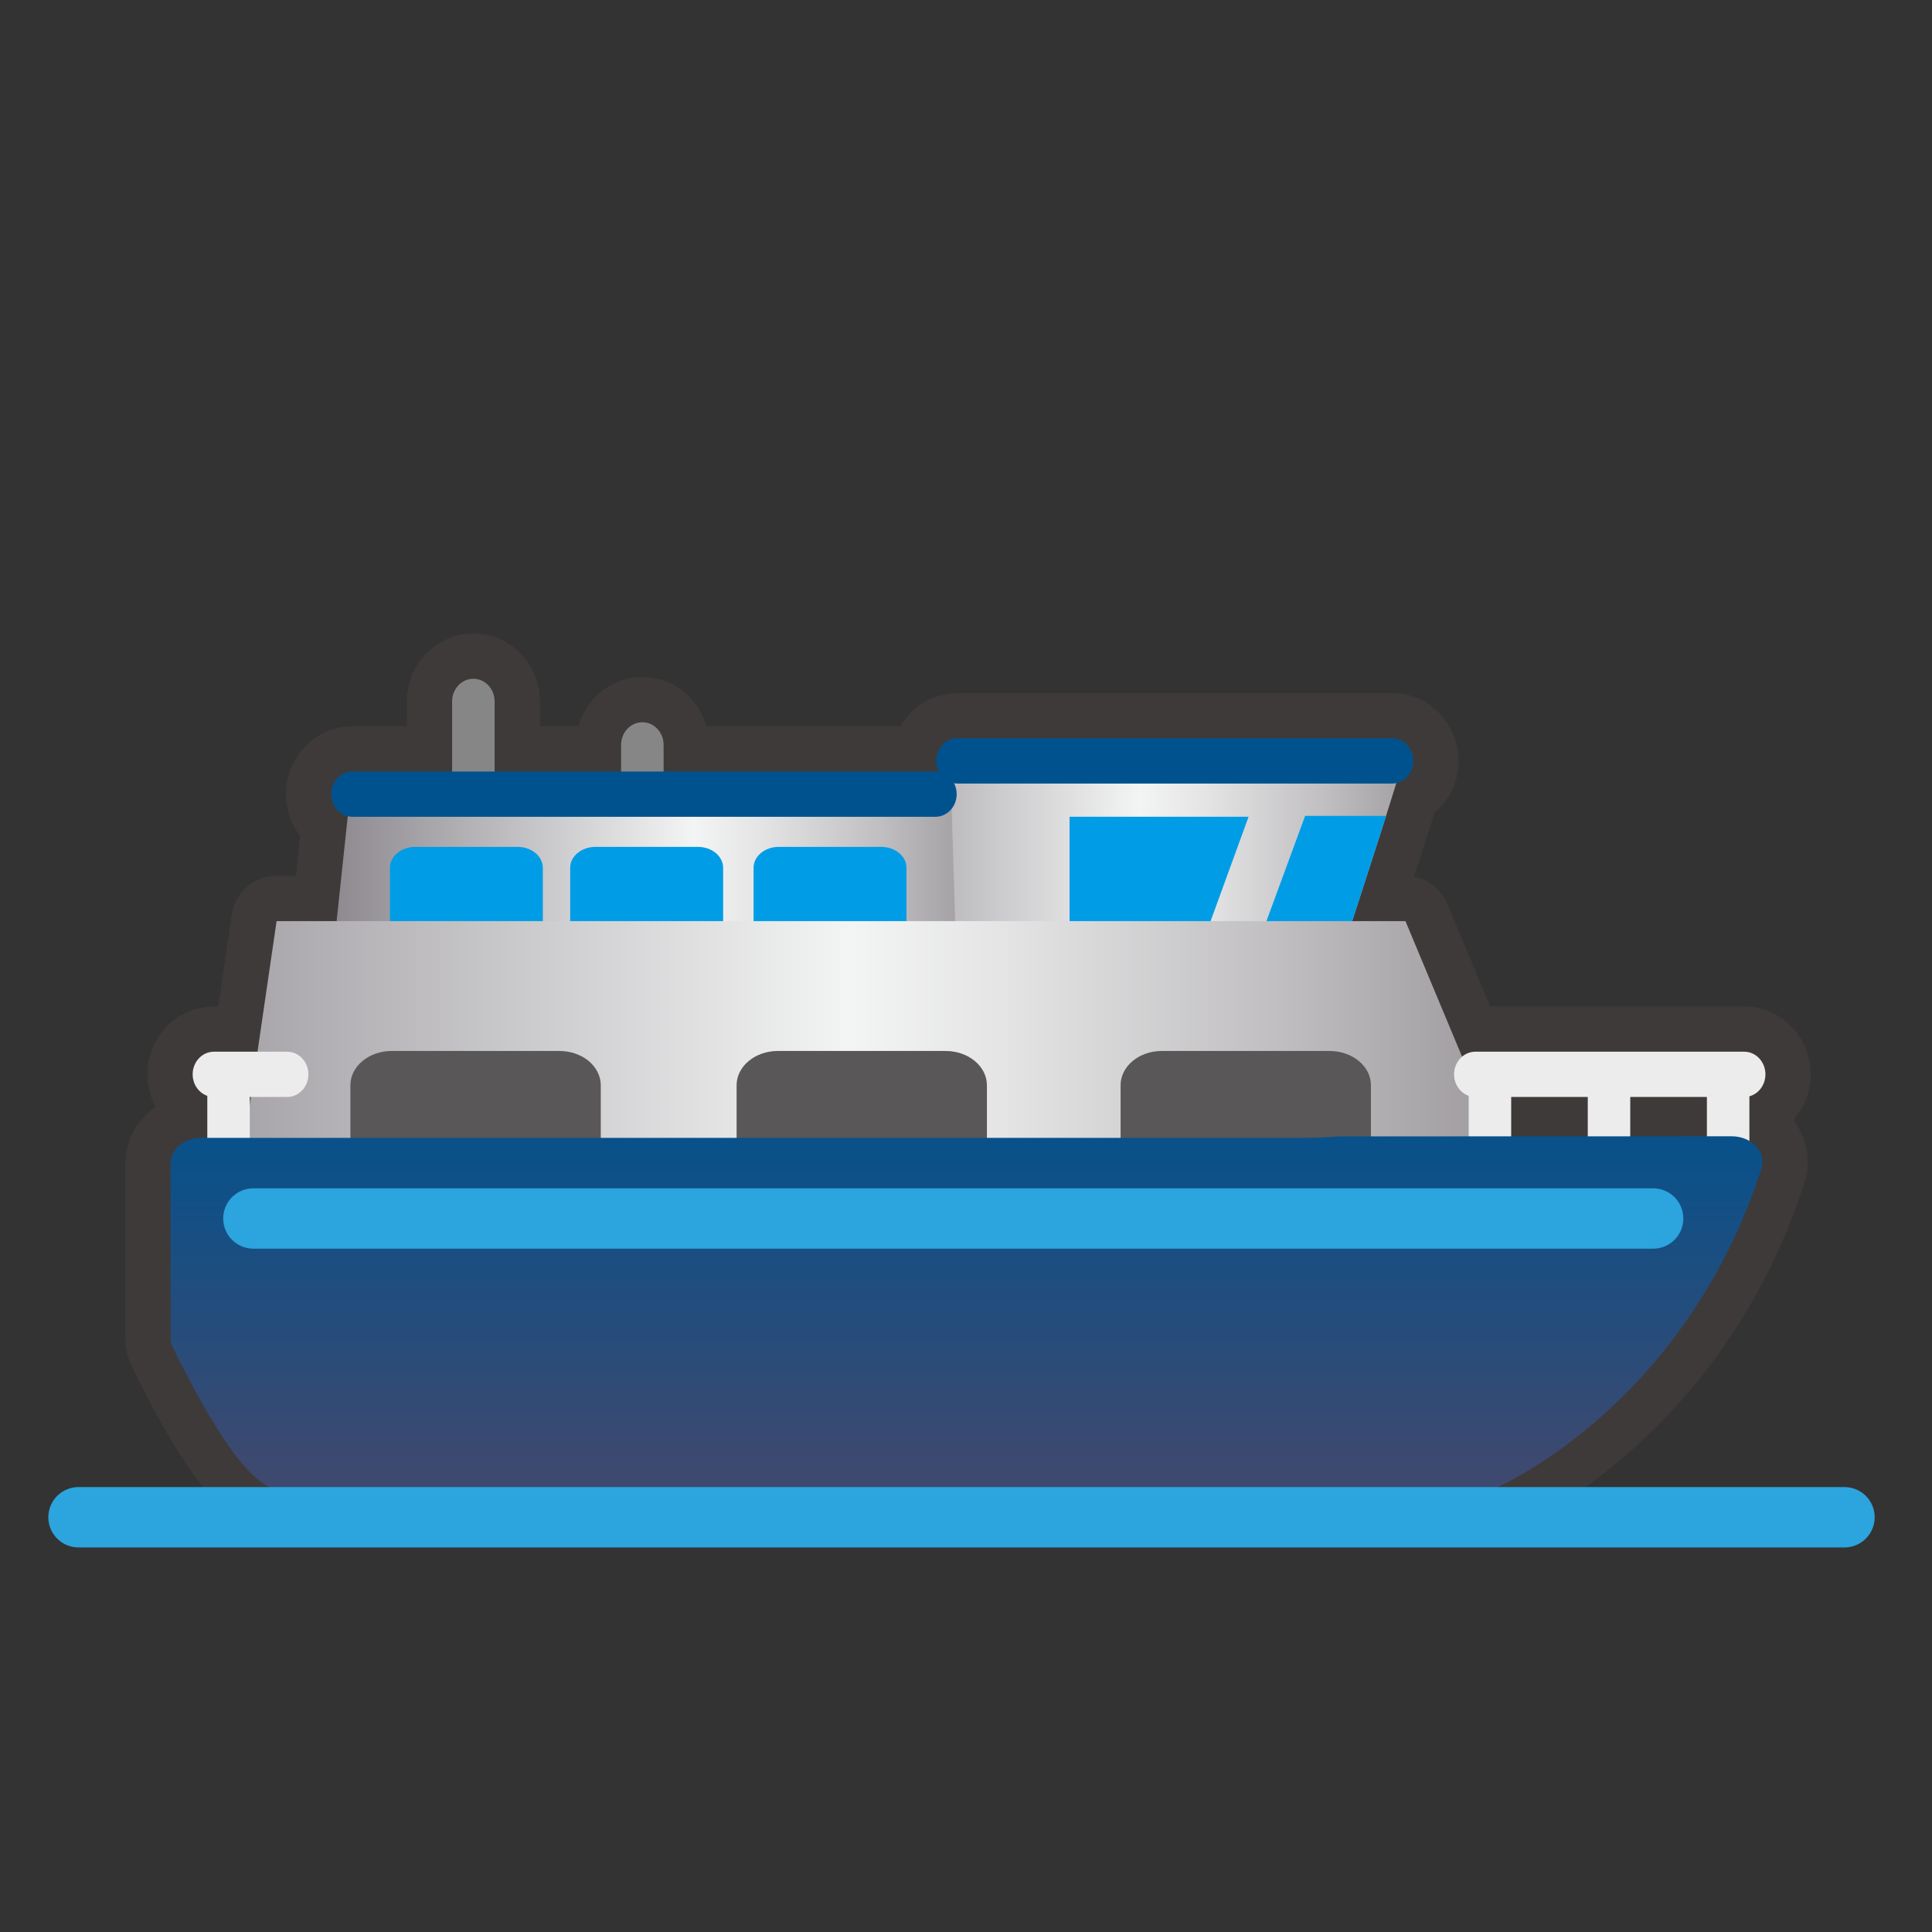 <?xml version="1.0" encoding="utf-8"?>
<!-- Generator: Adobe Illustrator 16.0.0, SVG Export Plug-In . SVG Version: 6.00 Build 0)  -->
<!DOCTYPE svg PUBLIC "-//W3C//DTD SVG 1.1//EN" "http://www.w3.org/Graphics/SVG/1.1/DTD/svg11.dtd">
<svg version="1.1" id="Layer_25" xmlns="http://www.w3.org/2000/svg" xmlns:xlink="http://www.w3.org/1999/xlink" x="0px" y="0px"
	 width="64px" height="64px" viewBox="0 0 64 64" enable-background="new 0 0 64 64" xml:space="preserve">
<rect x="0" y="0" width="64" height="64" fill="#333333" stroke="none"/>
<path fill="#00528F" stroke="#3E3A39" stroke-width="3" stroke-linecap="round" stroke-linejoin="round" stroke-miterlimit="10" d="
	M57.951,37.819v-1.518c0.303-0.084,0.531-0.364,0.531-0.713c0-0.414-0.314-0.75-0.703-0.75h-8.906c-0.168,0-0.314,0.071-0.436,0.175
	c-0.939-2.242-1.88-4.5-1.88-4.5h-1.767c0.611-1.875,1.221-3.769,1.469-4.59c0.316-0.074,0.557-0.36,0.557-0.718
	c0-0.414-0.314-0.75-0.703-0.75H31.719c-0.389,0-0.704,0.336-0.704,0.75c0,0.142,0.048,0.268,0.112,0.381
	c-0.046-0.01-0.089-0.03-0.138-0.03h-9.006v-0.881c0-0.414-0.315-0.75-0.704-0.75s-0.704,0.336-0.704,0.75v0.881h-4.19v-2.322
	c0-0.414-0.315-0.75-0.704-0.75s-0.704,0.336-0.704,0.75v2.322h-3.302c-0.389,0-0.704,0.336-0.704,0.75
	c0,0.356,0.238,0.641,0.551,0.717l-0.372,3.49H9.162L8.53,34.839H7.086c-0.389,0-0.704,0.336-0.704,0.75
	c0,0.332,0.206,0.604,0.486,0.703v1.401h-0.2c-0.562,0-1.017,0.379-1.017,0.847v5.776c0,0.109,0.024,0.219,0.076,0.32
	c2.336,4.749,3.262,4.749,3.818,4.749h39.537c0.163,0,0.325-0.033,0.47-0.097c0.256-0.111,6.296-2.816,8.799-10.582
	c0.082-0.254,0.015-0.527-0.176-0.734C58.113,37.907,58.029,37.867,57.951,37.819z M50.061,36.339h2.536v1.303l-2.536,0.001V36.339z
	 M8.275,36.583v-0.244h0.036L8.275,36.583z M54.004,37.642v-1.303h2.539v1.302L54.004,37.642z"/>
<g>
	<g>
		<path fill="#868686" d="M15.681,31.395c-0.389,0-0.704-0.336-0.704-0.75v-7.41c0-0.414,0.315-0.75,0.704-0.75
			s0.704,0.336,0.704,0.75v7.41C16.385,31.059,16.07,31.395,15.681,31.395z"/>
	</g>
	<g>
		<path fill="#868686" d="M21.279,32.835c-0.389,0-0.704-0.336-0.704-0.75v-7.41c0-0.414,0.315-0.75,0.704-0.75
			s0.704,0.336,0.704,0.75v7.41C21.982,32.5,21.667,32.835,21.279,32.835z"/>
	</g>
	<g>
		<g>
			<linearGradient id="SVGID_1_" gradientUnits="userSpaceOnUse" x1="10.818" y1="30.127" x2="35.137" y2="30.127">
				<stop  offset="0" style="stop-color:#8B878D"/>
				<stop  offset="0.5" style="stop-color:#F3F4F4"/>
				<stop  offset="0.587" style="stop-color:#E5E5E6"/>
				<stop  offset="0.755" style="stop-color:#C0BEC0"/>
				<stop  offset="0.983" style="stop-color:#858085"/>
				<stop  offset="1" style="stop-color:#807B80"/>
			</linearGradient>
			<path fill-rule="evenodd" clip-rule="evenodd" fill="url(#SVGID_1_)" d="M35.137,33.633c-0.094-0.244-2.143-7.012-2.143-7.012
				H11.565l-0.747,7.012H35.137z"/>
			<path fill="#009DE6" d="M17.147,28.054h-3.396c-0.461,0-0.835,0.31-0.835,0.694v1.754c0,0.384,0.374,0.694,0.835,0.694h3.396
				c0.461,0,0.835-0.311,0.835-0.694v-1.754C17.982,28.364,17.608,28.054,17.147,28.054z"/>
			<path fill="#009DE6" d="M23.12,28.054h-3.397c-0.46,0-0.835,0.31-0.835,0.694v1.754c0,0.384,0.375,0.694,0.835,0.694h3.397
				c0.461,0,0.835-0.311,0.835-0.694v-1.754C23.955,28.364,23.581,28.054,23.12,28.054z"/>
			<path fill="#009DE6" d="M29.193,28.054h-3.396c-0.461,0-0.834,0.31-0.834,0.694v1.754c0,0.384,0.373,0.694,0.834,0.694h3.396
				c0.461,0,0.836-0.311,0.836-0.694v-1.754C30.029,28.364,29.654,28.054,29.193,28.054z"/>
			
				<linearGradient id="SVGID_2_" gradientUnits="userSpaceOnUse" x1="25.653" y1="26.498" x2="49.834" y2="26.498" gradientTransform="matrix(1 0 0 -1 0 56.848)">
				<stop  offset="0" style="stop-color:#8B878D"/>
				<stop  offset="0.5" style="stop-color:#F3F4F4"/>
				<stop  offset="0.587" style="stop-color:#E5E5E6"/>
				<stop  offset="0.755" style="stop-color:#C0BEC0"/>
				<stop  offset="0.983" style="stop-color:#858085"/>
				<stop  offset="1" style="stop-color:#807B80"/>
			</linearGradient>
			<path fill-rule="evenodd" clip-rule="evenodd" fill="url(#SVGID_2_)" d="M46.377,25.5c-0.035,0.338-3.12,9.7-3.12,9.7H31.781
				l-0.295-9.7H46.377z"/>
			<polygon fill="#009DE6" points="41.361,27.055 39.666,31.713 35.43,31.713 35.43,27.055 			"/>
			<path fill="#009DE6" d="M45.914,27.027h-2.68l-1.764,4.799h2.893C44.897,30.191,45.509,28.313,45.914,27.027z"/>
			<linearGradient id="SVGID_3_" gradientUnits="userSpaceOnUse" x1="0.362" y1="34.963" x2="56" y2="34.963">
				<stop  offset="0" style="stop-color:#8B878D"/>
				<stop  offset="0.5" style="stop-color:#F3F4F4"/>
				<stop  offset="0.587" style="stop-color:#E5E5E6"/>
				<stop  offset="0.755" style="stop-color:#C0BEC0"/>
				<stop  offset="0.983" style="stop-color:#858085"/>
				<stop  offset="1" style="stop-color:#807B80"/>
			</linearGradient>
			<path fill-rule="evenodd" clip-rule="evenodd" fill="url(#SVGID_3_)" d="M50.299,39.411c-0.164-0.312-3.741-8.897-3.741-8.897
				H9.162l-1.3,8.897H50.299z"/>
			<path fill="#595757" d="M44.045,34.815h-5.559c-0.754,0-1.365,0.508-1.365,1.136v2.871c0,0.627,0.611,1.137,1.365,1.137h5.559
				c0.756,0,1.369-0.51,1.369-1.137v-2.871C45.414,35.323,44.801,34.815,44.045,34.815z"/>
			<path fill="#595757" d="M31.326,34.815h-5.56c-0.753,0-1.365,0.508-1.365,1.136v2.871c0,0.627,0.612,1.137,1.365,1.137h5.56
				c0.754,0,1.367-0.51,1.367-1.137v-2.871C32.692,35.323,32.08,34.815,31.326,34.815z"/>
			<path fill="#595757" d="M18.534,34.815h-5.56c-0.753,0-1.367,0.508-1.367,1.136v2.871c0,0.627,0.613,1.137,1.367,1.137h5.56
				c0.755,0,1.367-0.51,1.367-1.137v-2.871C19.901,35.323,19.289,34.815,18.534,34.815z"/>
			<path fill-rule="evenodd" clip-rule="evenodd" fill="#868686" d="M49.682,37.514c-0.818,0.342-1.958,0.488-3.74,0.488
				c-2.775,0-31.381,0-37.926,0l-0.153,1.311h42.437C50.258,39.219,50.02,38.519,49.682,37.514z"/>
			<g>
				<g>
					<path fill="#ECECED" d="M57.779,36.339h-8.906c-0.389,0-0.705-0.336-0.705-0.75s0.316-0.75,0.705-0.75h8.906
						c0.389,0,0.703,0.336,0.703,0.75S58.168,36.339,57.779,36.339z"/>
				</g>
				<g>
					<path fill="#ECECED" d="M57.247,39.513c-0.389,0-0.704-0.336-0.704-0.75v-2.954c0-0.414,0.315-0.75,0.704-0.75
						s0.704,0.336,0.704,0.75v2.954C57.951,39.177,57.636,39.513,57.247,39.513z"/>
				</g>
				<g>
					<path fill="#ECECED" d="M53.301,39.513c-0.389,0-0.704-0.336-0.704-0.75v-2.954c0-0.414,0.315-0.75,0.704-0.75
						s0.703,0.336,0.703,0.75v2.954C54.004,39.177,53.689,39.513,53.301,39.513z"/>
				</g>
				<g>
					<path fill="#ECECED" d="M49.355,39.513c-0.387,0-0.703-0.336-0.703-0.75v-2.954c0-0.414,0.316-0.75,0.703-0.75
						c0.389,0,0.705,0.336,0.705,0.75v2.954C50.061,39.177,49.744,39.513,49.355,39.513z"/>
				</g>
			</g>
			<g>
				<g>
					<path fill="#ECECED" d="M9.512,36.339H7.086c-0.389,0-0.704-0.336-0.704-0.75s0.315-0.75,0.704-0.75h2.426
						c0.389,0,0.704,0.336,0.704,0.75S9.901,36.339,9.512,36.339z"/>
				</g>
				<g>
					<path fill="#ECECED" d="M7.571,39.513c-0.388,0-0.704-0.336-0.704-0.75v-2.954c0-0.414,0.315-0.75,0.704-0.75
						s0.704,0.336,0.704,0.75v2.954C8.275,39.177,7.959,39.513,7.571,39.513z"/>
				</g>
			</g>
			<linearGradient id="SVGID_4_" gradientUnits="userSpaceOnUse" x1="32.017" y1="31.334" x2="32.017" y2="48.782">
				<stop  offset="0.22" style="stop-color:#00528F"/>
				<stop  offset="0.456" style="stop-color:#0F5087"/>
				<stop  offset="0.906" style="stop-color:#364A73"/>
				<stop  offset="0.995" style="stop-color:#3E496F"/>
			</linearGradient>
			<path fill="url(#SVGID_4_)" d="M58.174,37.973c-0.192-0.21-0.49-0.332-0.81-0.332l-12.98,0.003
				c-0.397,0.03-0.831,0.05-1.335,0.05H6.667c-0.562,0-1.017,0.379-1.017,0.847v5.776c0,0.109,0.024,0.219,0.076,0.32
				c2.336,4.749,3.262,4.749,3.818,4.749h39.537c0.163,0,0.325-0.033,0.47-0.097c0.256-0.111,6.296-2.816,8.799-10.582
				C58.432,38.453,58.364,38.18,58.174,37.973z"/>
		</g>
		
			<line fill-rule="evenodd" clip-rule="evenodd" fill="none" stroke="#2CA4DE" stroke-width="2" stroke-linecap="round" stroke-linejoin="round" stroke-miterlimit="10" x1="8.394" y1="40.364" x2="54.762" y2="40.364"/>
		<g>
			<path fill="#00528F" d="M46.113,25.956H31.719c-0.389,0-0.704-0.336-0.704-0.75s0.315-0.75,0.704-0.75h14.395
				c0.389,0,0.703,0.336,0.703,0.75S46.502,25.956,46.113,25.956z"/>
		</g>
		<g>
			<path fill="#00528F" d="M30.989,27.057H11.675c-0.389,0-0.704-0.336-0.704-0.75s0.315-0.75,0.704-0.75h19.313
				c0.388,0,0.703,0.336,0.703,0.75S31.377,27.057,30.989,27.057z"/>
		</g>
	</g>
</g>
<line fill-rule="evenodd" clip-rule="evenodd" fill="none" stroke="#2CA4DE" stroke-width="2" stroke-linecap="round" stroke-linejoin="round" stroke-miterlimit="10" x1="2.601" y1="50.261" x2="61.101" y2="50.261"/>
</svg>

